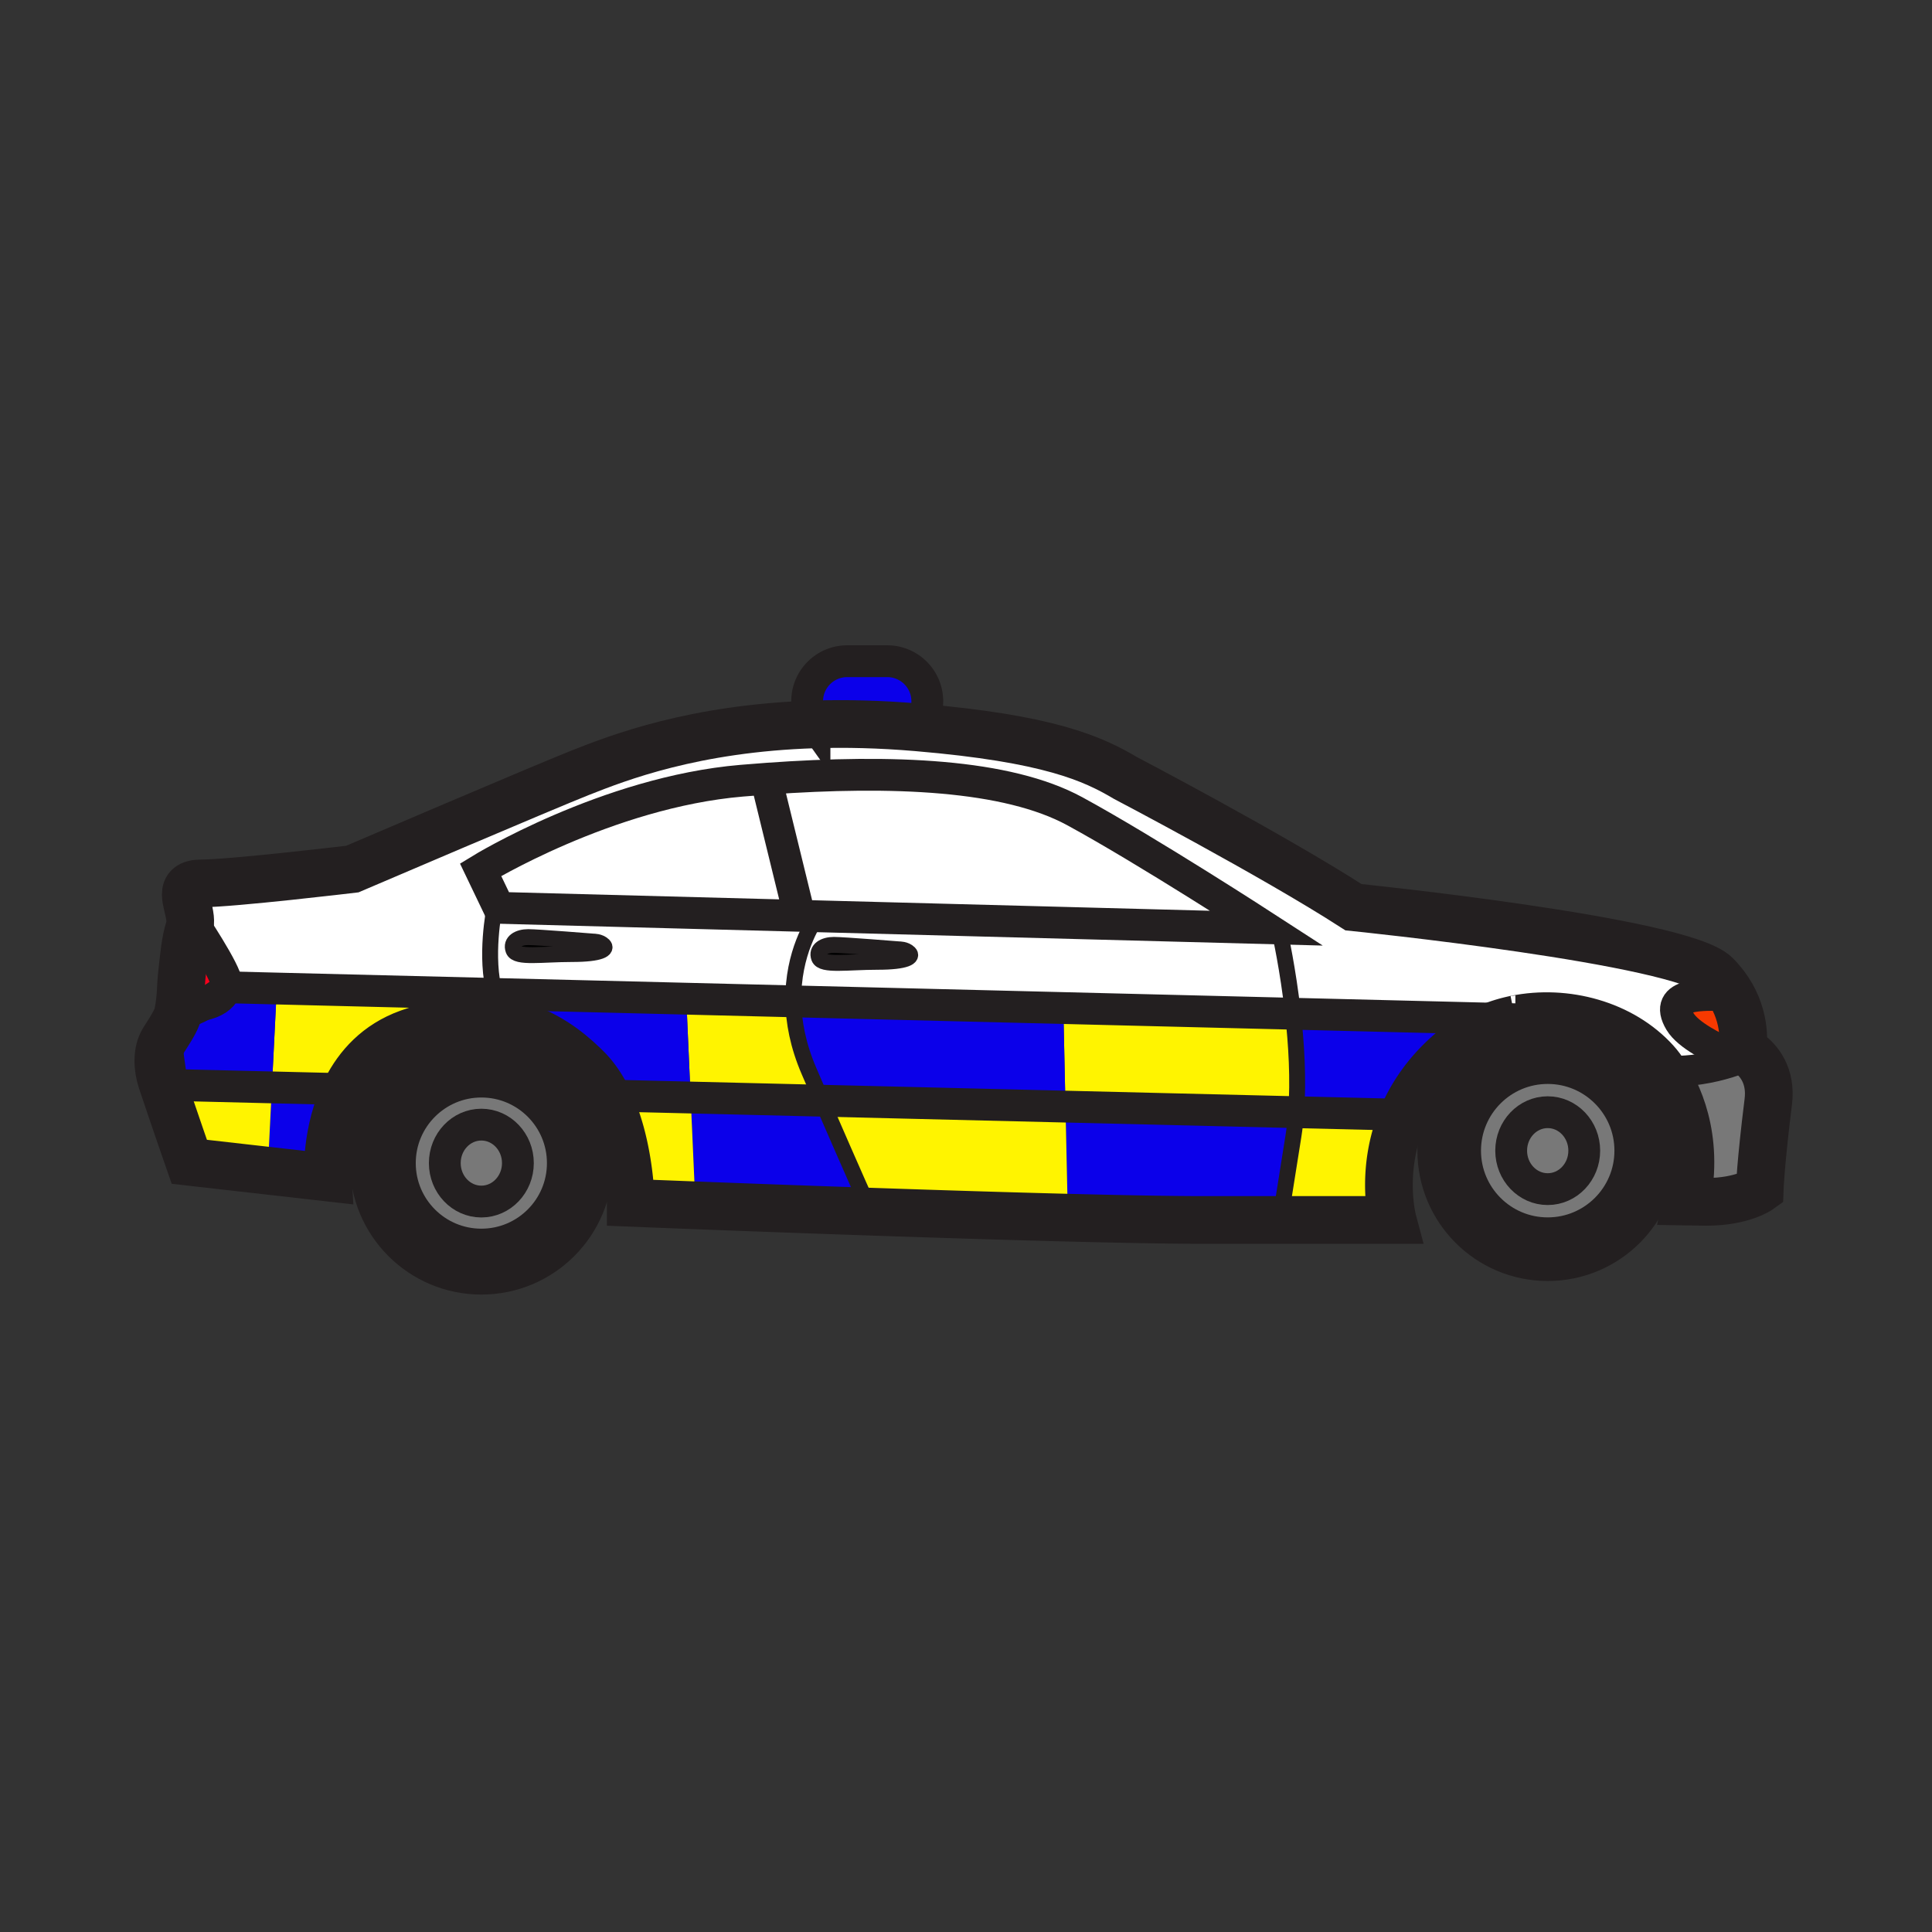 <svg height="850.394" viewBox="0 0 850.394 850.394" width="850.394" xmlns="http://www.w3.org/2000/svg"><rect x="0" y="0" width="850.394" height="850.394" fill="#333333" stroke="none"/><path d="m770.16 463.84c3.83 2.96 9.62 9.46 8.17 21.101-3.41 27.42-3.78 38.609-3.78 38.609s-7.55 5.46-23.5 5.46l-8.81-.14c5.979-28.67-4.15-48.521-9.891-56.98l3.17-.38c9.181 0 17.12-1.27 25.28-3.79 2.72-.84 5.47-1.819 8.3-2.93z" fill="#787878"/><path d="m770.16 463.84-1.061.95a118.48 118.48 0 0 1 -8.3 2.93l-.1-3.77c-6.061-2.55-17.62-8.311-21.16-14.22-7.86-13.101 11.13-11.75 19.49-11.801l3.109.15c7.04 12.34 4.86 23.77 4.86 23.77s1.372.611 3.162 1.991z" fill="#f73900"/><path d="m569.13 446.21-101.09-2.5-118.85-2.95c-.34-21.29 8.93-35.14 10.58-37.45l197.8 5.24s-52.61-34.13-84.5-51.48c-29.84-16.22-80.23-18.25-135.16-14.33-3.8.27-7.61.57-11.45.9-59.32 5.04-114.93 39.17-114.93 39.17l7.79 16.25-1.7.82s-4.39 21.48.22 37.62l-96-2.38-20.86-.521s-.77.57-2.01 1.45c.48-1.02.71-2.08.71-3.149 0-4.92-15.3-27.73-16.03-28.82-.77-7.27-5.95-15.25 5.12-15.25 13.43 0 66.31-6.3 66.31-6.3s84.68-36.23 100.31-42.39c16.53-6.51 49.8-19.63 103.12-21.3 13.71-.42 28.75-.09 45.17 1.3 58.14 4.93 77.37 13.8 91.78 22.34 0 0 64.76 33.94 100.3 56.84 0 0 144.38 14.69 159.49 29.8 2.94 2.939 5.18 5.979 6.89 8.96l-3.109-.15c-8.36.051-27.351-1.3-19.49 11.801 3.54 5.909 15.1 11.67 21.16 14.22l.1 3.77c-8.16 2.521-16.1 3.79-25.28 3.79l-3.17.38c-2.05-3.01-3.54-4.58-3.54-4.58-14.869-16.47-39.689-23.159-61.729-18.67zm-182.9-22.86c13.01 0 15.63-2.21 13.96-3.88-1.68-1.68-4.45-1.59-4.45-1.59s-24.51-1.98-28.71-1.98-7.87 1.99-6.51 5.66c1.37 3.68 12.7 1.79 25.71 1.79z" fill="#fff"/><path d="m681.24 463.11c23.96 0 43.37 19.42 43.37 43.38 0 23.939-19.41 43.359-43.37 43.359-23.95 0-43.36-19.42-43.36-43.359 0-23.96 19.41-43.38 43.36-43.38zm16.09 43.37c0-9.351-7.2-16.931-16.09-16.931-8.88 0-16.08 7.58-16.08 16.931 0 9.35 7.2 16.93 16.08 16.93 8.89 0 16.09-7.58 16.09-16.93z" fill="#787878"/><path d="m681.24 489.55c8.89 0 16.09 7.58 16.09 16.931 0 9.35-7.2 16.93-16.09 16.93-8.88 0-16.08-7.58-16.08-16.93 0-9.351 7.2-16.931 16.08-16.931z" fill="#787878"/><path d="m667.08 448.64c-.021.011-.04.021-.07.021-.01-.01-.01-.01-.02 0-2.44.04-16.641.95-29.01 14.77-9.91 8.67-16.261 18.12-20.261 27.261l-47.21-1.141c1.07-14.35.12-29.89-1.38-43.34z" fill="#0b00ea"/><path d="m570.51 489.55 47.21 1.141c-10.609 24.199-4.75 46.29-4.75 46.29h-49.52l5.87-36.931c.54-3.39.93-6.91 1.19-10.5zm-1.38-43.34c1.5 13.45 2.45 28.99 1.38 43.34l-101.529-2.46-.94-43.38z" fill="#fff400"/><path d="m468.98 487.09 101.529 2.46c-.26 3.59-.649 7.11-1.189 10.5l-5.87 36.931h-33.58c-14.78 0-35.99-.4-59.92-1.011l.05-1.97z" fill="#0b00ea"/><path d="m359.77 403.31-8.78-.23.09-3.48-12.87-52.6-.3-4.26c54.93-3.92 105.32-1.89 135.16 14.33 31.89 17.35 84.5 51.48 84.5 51.48z" fill="#fff"/><path d="m468.98 487.09 1.02 46.91-.05 1.97c-27.3-.689-58.13-1.67-86.99-2.649l.02-.46s-7.28-16.16-21.25-48.37z" fill="#fff400"/><path d="m468.04 443.71.94 43.38-107.25-2.6-5.61-12.98c-4.91-11.37-6.79-21.729-6.93-30.75zm-59.88-135.04c0 2.43-.49 4.75-1.38 6.86l-3.1 4.61c-16.42-1.39-31.46-1.72-45.17-1.3a17.486 17.486 0 0 1 -3.23-10.17c0-4.87 1.97-9.28 5.16-12.47s7.6-5.16 12.47-5.16h17.62c9.74 0 17.63 7.89 17.63 17.63z" fill="#0b00ea"/><path d="m400.19 419.47c1.67 1.67-.95 3.88-13.96 3.88s-24.34 1.89-25.71-1.79c-1.36-3.67 2.31-5.66 6.51-5.66s28.71 1.98 28.71 1.98 2.77-.09 4.45 1.59z"/><path d="m382.98 532.86-.02.46c-29.83-1.011-57.55-2.04-77.05-2.79l.09-2.53-2-44.91 57.73 1.4c13.97 32.21 21.25 48.37 21.25 48.37z" fill="#0b00ea"/><path d="m361.73 484.49-57.73-1.4-1.93-43.5 47.12 1.17c.14 9.021 2.02 19.38 6.93 30.75z" fill="#fff400"/><path d="m302.07 439.59-84.23-2.09c-4.61-16.14-.22-37.62-.22-37.62l1.7-.82.26.54 131.41 3.48 8.78.23c-1.65 2.31-10.92 16.16-10.58 37.45zm-50.38-19.66c13.01 0 15.64-2.21 13.96-3.88-1.68-1.68-4.45-1.59-4.45-1.59s-24.51-1.98-28.71-1.98-7.87 1.99-6.5 5.66c1.36 3.68 12.69 1.79 25.7 1.79z" fill="#fff"/><path d="m338.21 347 12.87 52.6-.09 3.48-131.41-3.48-.26-.54-7.79-16.25s55.61-34.13 114.93-39.17c3.84-.33 7.65-.63 11.45-.9z" fill="#fff"/><path d="m304 483.09 2 44.91-.09 2.53c-17.41-.66-28.28-1.101-28.28-1.101 0-3.739-.96-28.47-10.77-47.239z" fill="#fff400"/><path d="m302.07 439.59 1.93 43.5-37.14-.899c-2.32-4.44-5.13-8.54-8.55-11.95-.47-.471-.95-.94-1.44-1.4 0-.01 0-.01-.01-.02-3.33-4.24-7.26-7.41-12.44-9.99-5.87-3.79-12.56-6.86-20.29-8.54l.2-.88c-3.11-3.11-5.17-7.29-6.49-11.91z" fill="#0b00ea"/><path d="m265.65 416.05c1.68 1.67-.95 3.88-13.96 3.88s-24.34 1.89-25.7-1.79c-1.37-3.67 2.3-5.66 6.5-5.66s28.71 1.98 28.71 1.98 2.77-.09 4.45 1.59z"/><path d="m211.87 468.58c23.95 0 43.37 19.42 43.37 43.38 0 23.94-19.42 43.36-43.37 43.36s-43.37-19.42-43.37-43.36c0-23.96 19.42-43.38 43.37-43.38zm16.09 43.37c0-9.351-7.21-16.931-16.09-16.931-8.89 0-16.09 7.58-16.09 16.931 0 9.34 7.2 16.93 16.09 16.93 8.88 0 16.09-7.59 16.09-16.93z" fill="#787878"/><path d="m224.33 449.41-.2.88c-5.21-1.15-10.89-1.66-17.11-1.36-9.42-1.66-18.59 1.13-26.65 5.61-.17.06-.35.12-.52.18-13.78 4.94-22.25 14.48-27.44 24.7l-32.74-.79 2.17-43.51 96 2.38c1.32 4.62 3.38 8.8 6.49 11.91z" fill="#fff400"/><path d="m211.87 495.02c8.88 0 16.09 7.58 16.09 16.931 0 9.34-7.21 16.93-16.09 16.93-8.89 0-16.09-7.59-16.09-16.93 0-9.351 7.2-16.931 16.09-16.931z" fill="#787878"/><path d="m119.67 478.63 32.74.79c-9.33 18.35-8.1 38.88-8.1 38.88l-26.68-3.03.37-3.27zm2.17-43.51-2.17 43.51-43.97-1.07-1.62-11.51c-.68-4.83-.24-9.31.87-12.87 1.21-2 2.43-4.16 3.03-5.85 1.25-1.44 2.66-2.26 4.08-2.26 1.62 0 4.29-1.181 7.11-2.75 5.41-1.11 8.52-3.521 9.8-6.271 1.24-.88 2.01-1.45 2.01-1.45z" fill="#0b00ea"/><path d="m119.67 478.63-1.67 33.37-.37 3.27-34.31-3.89s-6.72-19.31-12.18-35.68c-1.81-5.431-2.33-12.78.88-17.891.67-1.05 1.8-2.77 2.93-4.63-1.11 3.561-1.55 8.04-.87 12.87l1.62 11.51z" fill="#fff400"/><path d="m89.17 442.32c-2.82 1.569-5.49 2.75-7.11 2.75-1.42 0-2.83.819-4.08 2.26.16-.42.27-.811.34-1.16 1.59-8.1 1.02-11.29 1.91-18.74.74-6.22 1.19-12.87 3.09-18.88.44-1.4.48-2.92.33-4.47.73 1.09 16.03 23.9 16.03 28.82 0 1.069-.23 2.13-.71 3.149-2.29 1.611-6.17 4.261-9.8 6.271z" fill="#ff001c"/><g fill="none"><g stroke="#231f20"><path d="m667.01 448.66c.03 0 .05-.01.07-.021 22.04-4.489 46.86 2.2 61.729 18.67 0 0 1.49 1.57 3.54 4.58 5.74 8.46 15.87 28.311 9.891 56.98l8.81.14c15.95 0 23.5-5.46 23.5-5.46s.37-11.189 3.78-38.609c1.45-11.641-4.34-18.141-8.17-21.101-1.79-1.38-3.16-1.99-3.16-1.99s2.18-11.43-4.86-23.77c-1.71-2.98-3.949-6.021-6.89-8.96-15.11-15.11-159.49-29.8-159.49-29.8-35.54-22.9-100.3-56.84-100.3-56.84-14.41-8.54-33.64-17.41-91.78-22.34-16.42-1.39-31.46-1.72-45.17-1.3-53.32 1.67-86.59 14.79-103.12 21.3-15.63 6.16-100.31 42.39-100.31 42.39s-52.88 6.3-66.31 6.3c-11.07 0-5.89 7.98-5.12 15.25.15 1.55.11 3.07-.33 4.47-1.9 6.01-2.35 12.66-3.09 18.88-.89 7.45-.32 10.641-1.91 18.74-.07.35-.18.74-.34 1.16-.6 1.689-1.82 3.85-3.03 5.85-1.13 1.86-2.26 3.58-2.93 4.63-3.21 5.11-2.69 12.46-.88 17.891 5.46 16.37 12.18 35.68 12.18 35.68l34.31 3.89 26.68 3.03s-1.23-20.53 8.1-38.88c5.19-10.22 13.66-19.76 27.44-24.7.17-.06.35-.12.52-.18 9.86-3.48 18.69-5.21 26.65-5.61 6.22-.3 11.9.21 17.11 1.36 7.73 1.68 14.42 4.75 20.29 8.54 4.62 2.979 8.73 6.41 12.44 9.99" stroke-width="21"/><path d="m256.87 468.84c.49.46.97.93 1.44 1.4 3.42 3.41 6.23 7.51 8.55 11.95 9.81 18.77 10.77 43.5 10.77 47.239 0 0 10.87.44 28.28 1.101 19.5.75 47.22 1.779 77.05 2.79 28.86.979 59.69 1.96 86.99 2.649 23.93.61 45.14 1.011 59.92 1.011h83.1s-5.859-22.091 4.75-46.29c4-9.141 10.351-18.591 20.261-27.261a94.702 94.702 0 0 1 5.21-4.229c7-5.28 15.18-8.771 23.8-10.54" stroke-width="21"/><path d="m255.24 511.96c0 23.94-19.42 43.36-43.37 43.36s-43.37-19.42-43.37-43.36c0-23.96 19.42-43.38 43.37-43.38s43.37 19.42 43.37 43.38z" stroke-width="29"/><path d="m227.96 511.95c0 9.34-7.21 16.93-16.09 16.93-8.89 0-16.09-7.59-16.09-16.93 0-9.351 7.2-16.931 16.09-16.931 8.88.001 16.09 7.581 16.09 16.931z" stroke-width="14"/><path d="m724.61 506.49c0 23.939-19.41 43.359-43.37 43.359-23.95 0-43.36-19.42-43.36-43.359 0-23.96 19.41-43.38 43.36-43.38 23.96 0 43.37 19.42 43.37 43.38z" stroke-width="28"/><path d="m697.33 506.48c0 9.35-7.2 16.93-16.09 16.93-8.88 0-16.08-7.58-16.08-16.93 0-9.351 7.2-16.931 16.08-16.931 8.89.001 16.09 7.581 16.09 16.931zm-613.71-102.44s.01.01.03.04c.73 1.09 16.03 23.9 16.03 28.82 0 1.069-.23 2.13-.71 3.149-1.28 2.75-4.39 5.16-9.8 6.271-2.04.42-4.4.649-7.11.649m255.85-100.229c54.93-3.92 105.32-1.89 135.16 14.33 31.89 17.35 84.5 51.48 84.5 51.48l-197.8-5.24-8.78-.23-131.41-3.48-.26-.54-7.79-16.25s55.61-34.13 114.93-39.17c3.84-.33 7.65-.63 11.45-.9zm.3 4.26 12.87 52.6" stroke-width="14"/><path d="m360.03 402.97s-.09.12-.26.34c-1.65 2.31-10.92 16.16-10.58 37.45.14 9.021 2.02 19.38 6.93 30.75l5.61 12.98c13.97 32.21 21.25 48.37 21.25 48.37m180.47-121.79s3.45 15.27 5.68 35.14c1.5 13.45 2.45 28.99 1.38 43.34-.26 3.59-.649 7.11-1.189 10.5l-5.87 36.931" stroke-width="7"/><path d="m735.52 471.51c9.181 0 17.12-1.27 25.28-3.79 2.72-.84 5.47-1.819 8.3-2.93" stroke-width="13.43"/><path d="m759.03 437.93c-8.36.051-27.351-1.3-19.49 11.801 3.54 5.909 15.1 11.67 21.16 14.22" stroke-width="14"/><path d="m395.74 417.88s-24.51-1.98-28.71-1.98-7.87 1.99-6.51 5.66c1.37 3.68 12.7 1.79 25.71 1.79s15.63-2.21 13.96-3.88c-1.68-1.68-4.45-1.59-4.45-1.59zm-134.54-3.42s-24.51-1.98-28.71-1.98-7.87 1.99-6.5 5.66c1.36 3.68 12.69 1.79 25.7 1.79s15.64-2.21 13.96-3.88c-1.68-1.68-4.45-1.59-4.45-1.59z" stroke-width="7"/><path d="m637.98 463.43c-.061.061-.11.13-.171.19-13.63 15.36-20.079 27.07-20.079 27.07h-.011l-47.21-1.141-101.529-2.46-107.25-2.6-57.73-1.4-37.14-.899h-.02s-1.3-2.33-9.97-13.351c0-.01 0-.01-.01-.02-3.33-4.24-7.26-7.41-12.44-9.99-8.31-4.15-19.85-6.78-37.36-9.89-.01 0-.03 0-.04-.011-9.42-1.66-18.59 1.13-26.65 5.61-16.24 9.02-27.93 24.88-27.93 24.88h-.03l-32.74-.79-43.97-1.07-1.62-11.51c-.68-4.83-.24-9.31.87-12.87.75-2.43 1.81-4.439 3.03-5.85 1.25-1.44 2.66-2.26 4.08-2.26 1.62 0 4.29-1.181 7.11-2.75 3.63-2.011 7.51-4.66 9.8-6.271 1.24-.88 2.01-1.45 2.01-1.45l20.86.521 96 2.38 84.23 2.09 47.12 1.17 118.85 2.95 101.09 2.5 97.95 2.43s.16.011.27.011h-.109c-.061 0-.13 0-.23.01-.01-.01-.01-.01-.02 0-2.441.041-16.641.951-29.011 14.771z" stroke-width="14"/><path d="m217.62 399.88s-4.39 21.48.22 37.62c1.32 4.62 3.38 8.8 6.49 11.91" stroke-width="7"/><path d="m358.53 318.87c-.01-.01-.01-.02-.02-.03a17.486 17.486 0 0 1 -3.23-10.17c0-4.87 1.97-9.28 5.16-12.47s7.6-5.16 12.47-5.16h17.62c9.74 0 17.63 7.89 17.63 17.63 0 2.43-.49 4.75-1.38 6.86" stroke-width="14"/></g><path d="m0 0h850.394v850.394h-850.394z"/></g></svg>